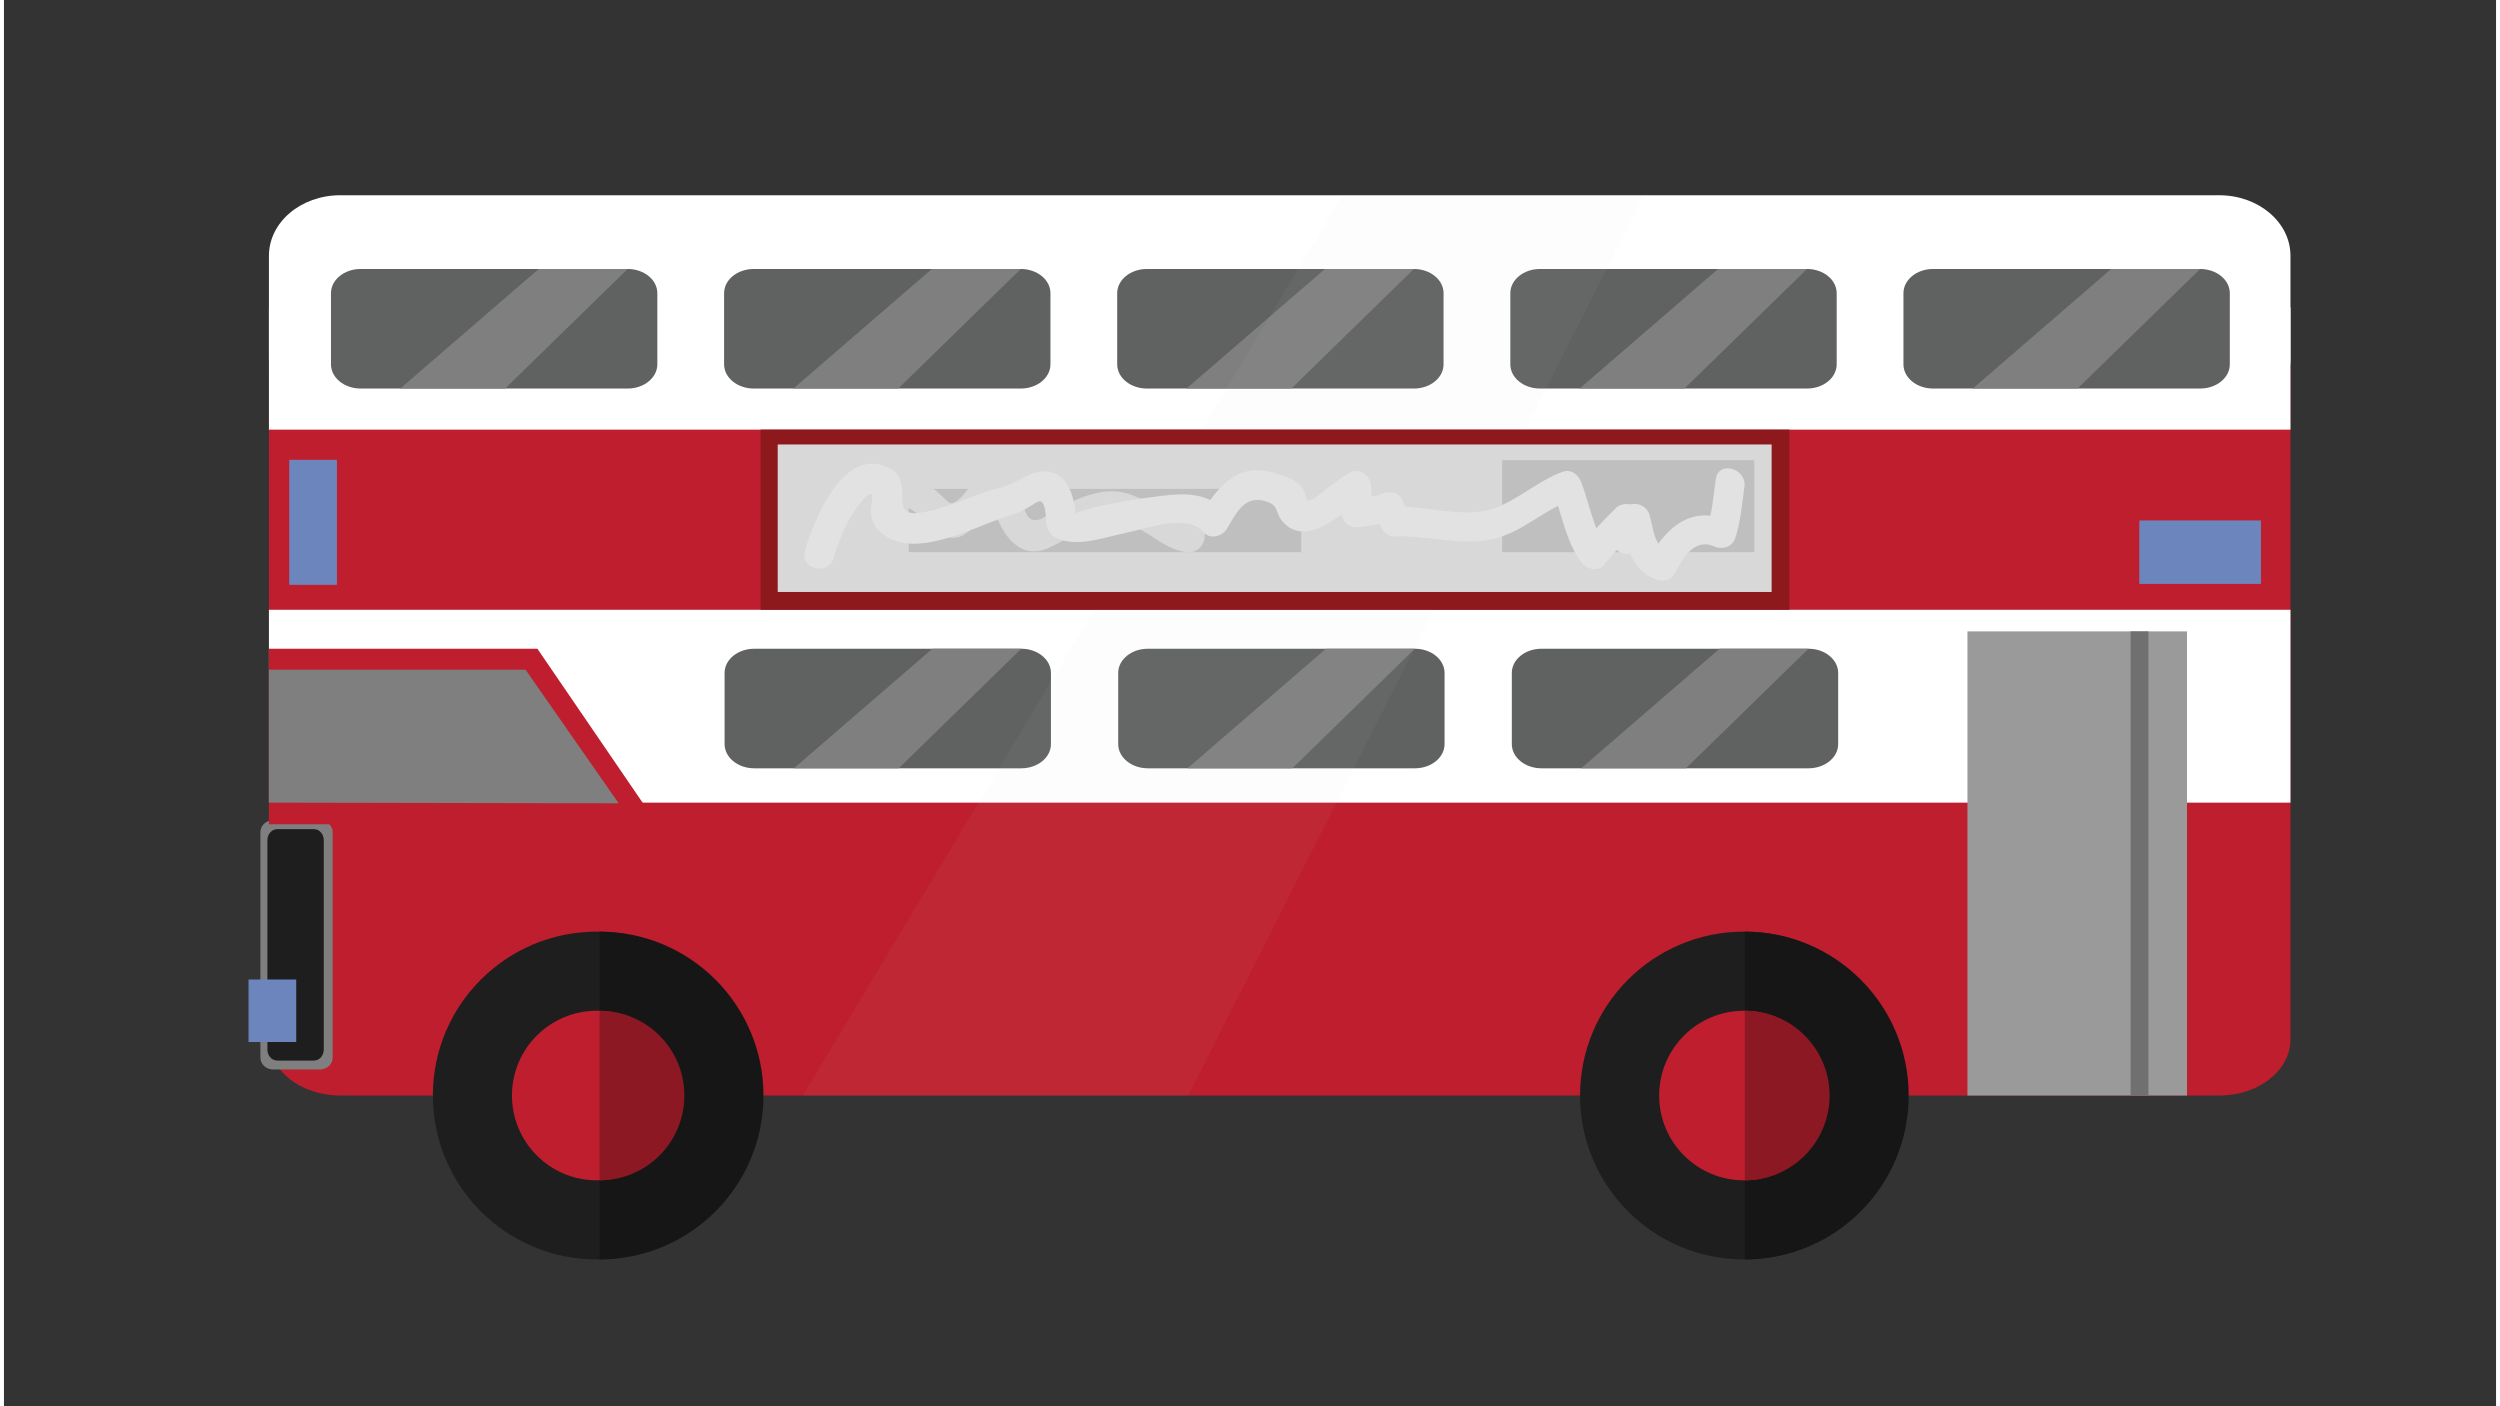 <?xml version="1.0" encoding="utf-8"?>
<!-- Generator: Adobe Illustrator 16.0.0, SVG Export Plug-In . SVG Version: 6.00 Build 0)  -->
<!DOCTYPE svg PUBLIC "-//W3C//DTD SVG 1.1//EN" "http://www.w3.org/Graphics/SVG/1.1/DTD/svg11.dtd">
<svg version="1.1" xmlns="http://www.w3.org/2000/svg" xmlns:xlink="http://www.w3.org/1999/xlink" x="0px" y="0px"
	 width="48px" height="27px" viewBox="0 0 419.979 236.988" enable-background="new 0 0 419.979 236.988"
	 xml:space="preserve">
<rect x="0" y="0" width="419.979" height="236.988" fill="#333333" stroke="none"/>
<g id="greybg" display="none">
	<rect x="-61.505" y="-150.646" display="inline" fill="#CFCECE" width="541" height="527"/>
</g>
<g id="back_1_">
	<path fill="#BE1E2D" d="M385.334,175.192c0,5.208-5.373,9.432-12,9.432H56.656c-6.627,0-12-4.224-12-9.432V62.836
		c0-5.209,5.373-9.432,12-9.432h316.678c6.627,0,12,4.223,12,9.432V175.192z"/>
</g>
<g id="all">
	<g>
		<path fill="#FFFFFF" d="M385.334,60.512c0,5.63-5.373,10.194-12,10.194H56.656c-6.627,0-12-4.564-12-10.194V43.098
			c0-5.629,5.373-10.193,12-10.193h316.678c6.627,0,12,4.564,12,10.193V60.512z"/>
		<rect x="44.656" y="51.805" fill="#FFFFFF" width="340.678" height="20.6"/>
	</g>
	<rect x="44.656" y="102.764" fill="#FFFFFF" width="340.678" height="32.5"/>
	<g>
		<circle fill="#1E1E1E" cx="99.899" cy="184.624" r="27.621"/>
	</g>
	<g>
		<path fill="#171617" d="M100.376,157.003c15.254,0,27.621,12.367,27.621,27.622s-12.366,27.621-27.621,27.621"/>
	</g>
	<g>
		<circle fill="#1E1E1E" cx="293.232" cy="184.625" r="27.622"/>
	</g>
	<rect x="330.898" y="106.404" fill="#9B9A9A" width="37" height="78.219"/>
	<rect x="358.398" y="106.404" fill="#707071" width="3" height="78.221"/>
	<g>
		<path fill="#606161" d="M110.111,61.4c0,2.252-2.238,4.079-5,4.079h-45c-2.762,0-5-1.827-5-4.079V49.408
			c0-2.253,2.238-4.079,5-4.079h45c2.762,0,5,1.826,5,4.079V61.4z"/>
		<polygon fill="#7F7F7F" points="90.121,45.329 66.788,65.479 84.454,65.479 105.111,45.329 		"/>
	</g>
	<g>
		<path fill="#606161" d="M309.111,125.4c0,2.252-2.238,4.079-5,4.079h-45c-2.762,0-5-1.827-5-4.079v-11.992
			c0-2.254,2.238-4.08,5-4.08h45c2.762,0,5,1.826,5,4.08V125.4z"/>
		<polygon fill="#7F7F7F" points="289.121,109.328 265.787,129.479 283.454,129.479 304.111,109.328 		"/>
	</g>
	<g>
		<path fill="#606161" d="M176.444,125.4c0,2.252-2.238,4.079-5,4.079h-45c-2.762,0-5-1.827-5-4.079v-11.992
			c0-2.254,2.238-4.08,5-4.08h45c2.762,0,5,1.826,5,4.08V125.4z"/>
		<polygon fill="#7F7F7F" points="156.454,109.328 133.121,129.479 150.788,129.479 171.444,109.328 		"/>
	</g>
	<g>
		<path fill="#606161" d="M242.778,125.4c0,2.252-2.238,4.079-5,4.079h-45.001c-2.762,0-5-1.827-5-4.079v-11.992
			c0-2.254,2.238-4.08,5-4.08h45.001c2.762,0,5,1.826,5,4.08V125.4z"/>
		<polygon fill="#7F7F7F" points="222.788,109.328 199.454,129.479 217.121,129.479 237.778,109.328 		"/>
	</g>
	<g>
		<path fill="#606161" d="M176.361,61.4c0,2.252-2.238,4.079-5,4.079h-45c-2.762,0-5-1.827-5-4.079V49.408
			c0-2.253,2.238-4.079,5-4.079h45c2.762,0,5,1.826,5,4.079V61.4z"/>
		<polygon fill="#7F7F7F" points="156.371,45.329 133.038,65.479 150.704,65.479 171.361,45.329 		"/>
	</g>
	<g>
		<path fill="#606161" d="M375.111,61.4c0,2.252-2.238,4.079-5,4.079h-45c-2.762,0-5-1.827-5-4.079V49.408
			c0-2.253,2.238-4.079,5-4.079h45c2.762,0,5,1.826,5,4.079V61.4z"/>
		<polygon fill="#7F7F7F" points="355.121,45.329 331.787,65.479 349.454,65.479 370.111,45.329 		"/>
	</g>
	<g>
		<path fill="#606161" d="M308.861,61.4c0,2.252-2.238,4.079-5,4.079h-45c-2.762,0-5-1.827-5-4.079V49.408
			c0-2.253,2.238-4.079,5-4.079h45c2.762,0,5,1.826,5,4.079V61.4z"/>
		<polygon fill="#7F7F7F" points="288.871,45.329 265.537,65.479 283.203,65.479 303.861,45.329 		"/>
	</g>
	<g>
		<path fill="#606161" d="M242.611,61.4c0,2.252-2.238,4.079-5,4.079H192.61c-2.762,0-5-1.827-5-4.079V49.408
			c0-2.253,2.238-4.079,5-4.079h45.001c2.762,0,5,1.826,5,4.079V61.4z"/>
		<polygon fill="#7F7F7F" points="222.621,45.329 199.287,65.479 216.954,65.479 237.611,45.329 		"/>
	</g>
	<rect x="359.861" y="87.706" fill="#6C85BC" width="20.5" height="10.699"/>
	<rect x="48.074" y="77.489" fill="#6C85BC" width="8.037" height="21.07"/>
	<path fill="#7F7F7F" d="M55.398,178.229c0,1.104-0.949,2-2.119,2h-7.945c-1.17,0-2.119-0.896-2.119-2v-37.996
		c0-1.104,0.949-2,2.119-2h7.945c1.17,0,2.119,0.896,2.119,2V178.229z"/>
	<path fill="#1E1E1E" d="M53.897,176.876c0,1.026-0.74,1.857-1.652,1.857h-6.196c-0.912,0-1.652-0.831-1.652-1.857v-35.285
		c0-1.026,0.74-1.857,1.652-1.857h6.196c0.912,0,1.652,0.831,1.652,1.857V176.876z"/>
	<rect x="41.216" y="165.068" fill="#6C85BC" width="8.037" height="10.535"/>
	<polygon opacity="0.05" fill="#CFCECE" points="134.648,184.625 225.565,32.904 276.361,32.904 199.565,184.623 	"/>
	<g>
		<path fill="#171617" d="M293.376,157.003c15.255,0,27.62,12.367,27.62,27.622s-12.365,27.621-27.62,27.621"/>
	</g>
</g>
<g id="RED_STUFF">
	<g id="back">
	</g>
	<circle fill="#BE1E2D" cx="293.231" cy="184.625" r="14.288"/>
	<rect x="127.52" y="72.404" fill="#8E191D" width="173.378" height="30.359"/>
	<circle fill="#BE1E2D" cx="99.899" cy="184.624" r="14.288"/>
	<path fill="#8C1824" d="M293.376,170.337c7.891,0,14.288,6.396,14.288,14.288c0,7.891-6.397,14.288-14.288,14.288"/>
	<polygon fill="#BE1E2D" points="110.111,138.904 89.898,109.328 44.656,109.328 44.656,138.904 	"/>
	<path fill="#8C1824" d="M100.376,170.337c7.891,0,14.288,6.396,14.288,14.288c0,7.891-6.397,14.288-14.288,14.288"/>
</g>
<g id="Layer_3">
	<polygon fill="#7F7F7F" points="44.656,112.854 87.898,112.854 103.598,135.38 44.656,135.264 	"/>
	<rect x="130.398" y="74.904" fill="#D8D8D8" width="167.5" height="24.859"/>
	<rect x="252.481" y="77.555" fill="#BFBFBF" width="42.5" height="15.5"/>
	<rect x="152.481" y="82.394" fill="#BFBFBF" width="66.135" height="10.661"/>
	<g>
		<g>
			<path fill="#D8D8D8" d="M142.059,94.319c0.797-3.934,2.751-7.483,6.737-8.897c3.982-1.412,5.92,2.352,8.601,4.318
				c1.25,0.917,2.877,1.268,4.304,0.412c1.04-0.624,1.785-1.315,2.56-2.254c0.279-0.338,2.252-3.563,2.617-2.193
				c1.077,4.049,4.17,8.857,9.096,6.671c4.358-1.935,7.792-5.399,12.96-4.173c3.8,0.901,6.216,4.255,10.301,4.863
				c3.153,0.469,4.509-4.349,1.329-4.821c-4.397-0.654-7.441-4.184-11.785-5.215c-3.774-0.896-7.583,0.884-10.891,2.467
				c-1.416,0.677-4.439,4.035-5.738,0.769c-0.534-1.342-0.673-2.77-1.267-4.113c-0.937-2.119-4.593-2.957-6.467-1.745
				c-1.71,1.105-3.86,5.576-5.44,4.06c-2.083-2-3.938-3.865-6.958-4.151c-7.782-0.737-13.324,5.499-14.778,12.674
				C136.6,96.137,141.419,97.478,142.059,94.319L142.059,94.319z"/>
		</g>
	</g>
	<g>
		<g>
			<path fill="#E2E2E2" d="M139.809,94.069c1.024-3.404,2.428-6.875,4.765-9.601c1.772-2.067,1.973-1.357,1.636,0.566
				c-0.243,1.381-0.065,2.885,0.866,3.982c5.058,5.963,15.569,0.135,21.239-1.737c1.301-0.43,2.421-0.755,3.643-1.389
				c2.293-1.19,2.892-2.457,3.487-0.047c0.369,1.495-0.399,3.867,2.29,4.971c3.436,1.411,7.703-0.291,11.227-0.986
				c3.489-0.688,10.431-3.408,13.17-0.157c1.071,1.272,3.137,0.771,3.926-0.506c1.49-2.411,2.818-5.528,6.057-4.819
				c3.127,0.685,1.788,1.995,3.634,3.84c4.124,4.124,10.092-2.163,13.412-4.125c-1.254-0.72-2.508-1.439-3.762-2.159
				c0.099,1.287,0.318,2.539,0.089,3.835c-0.341,1.933,1.107,3.467,3.076,3.075c2.173-0.433,4.034-0.348,6.097-1.252
				c-1.14-0.299-2.28-0.598-3.42-0.897c0.249,0.634,0.498,1.269,0.747,1.903c0.304,1.032,1.293,1.887,2.411,1.835
				c5.486-0.253,11.244,1.711,16.665,0.411c4.932-1.183,8.329-4.83,13-6.5c-1.025-0.582-2.051-1.164-3.076-1.746
				c1.565,4.078,2.168,8.477,4.753,12.097c0.839,1.176,2.84,1.87,3.926,0.506c1.7-2.133,3.576-4.069,5.5-6
				c-1.393-0.368-2.785-0.735-4.179-1.103c0,0.724,0,1.447,0,2.171c-0.48,3.165,3.688,4.394,4.822,1.329
				c0.34-1.001,0.756-1.969,1.247-2.903c-1.522-0.199-3.046-0.398-4.569-0.597c1.111,3.839,1.616,7.725,5.649,9.494
				c1.212,0.532,2.72,0.401,3.42-0.897c1.188-2.2,3.123-6.074,6.58-4.603c1.505,0.641,3.142,0.186,3.673-1.494
				c0.884-2.798,1.093-5.6,1.5-8.5c0.441-3.152-4.375-4.511-4.822-1.329c-0.401,2.861-0.625,5.733-1.5,8.5
				c1.225-0.498,2.449-0.996,3.673-1.494c-6.173-2.626-10.49,0.97-13.42,6.397c1.14-0.299,2.28-0.598,3.42-0.897
				c-2.642-1.159-2.649-4.083-3.351-6.506c-0.567-1.958-3.58-2.614-4.569-0.597c-0.661,1.346-1.232,2.692-1.753,4.097
				c1.607,0.443,3.215,0.886,4.822,1.329c0.261-1.718,0.238-3.115,0-4.829c-0.27-1.932-2.981-2.304-4.179-1.103
				c-1.924,1.93-3.801,3.866-5.5,6c1.309,0.168,2.617,0.337,3.926,0.506c-2.321-3.252-2.84-7.234-4.247-10.903
				c-0.459-1.195-1.701-2.238-3.076-1.746c-4.194,1.5-7.407,4.668-11.569,6.157c-5.134,1.836-11.45-0.491-16.766-0.246
				c0.804,0.612,1.607,1.224,2.411,1.835c-0.339-1.152-0.726-1.995-1.253-3.097c-0.635-1.329-2.258-1.406-3.42-0.897
				c-1.389,0.608-3.385,0.445-4.903,0.748c1.025,1.025,2.051,2.05,3.076,3.075c0.315-1.788,0.228-3.359,0.089-5.165
				c-0.142-1.838-2.03-3.182-3.762-2.159c-1.25,0.738-2.385,1.626-3.545,2.497c-0.932,0.699-3.402,3.043-3.631,1.703
				c-0.468-2.741-2.706-3.409-5.075-4.156c-6.285-1.982-9.54,1.828-12.646,6.854c1.309-0.169,2.618-0.337,3.926-0.506
				c-2.571-3.052-6.601-3.041-10.268-2.607c-4.646,0.549-9.907,1.357-14.352,2.777c-1.08,0.345-0.626,1.551-0.5-0.59
				c0-0.009-0.339-1.495-0.281-1.201c-0.3-1.534-1.075-3.456-2.436-4.336c-3.498-2.264-6.576,1.219-9.929,2.012
				c-4.736,1.121-9.009,3.72-13.913,4.267c-4.77,0.532-0.716-5.188-4.367-7.327c-7.862-4.606-13,8.186-14.633,13.609
				C134.056,95.835,138.882,97.148,139.809,94.069L139.809,94.069z"/>
		</g>
	</g>
</g>
</svg>
